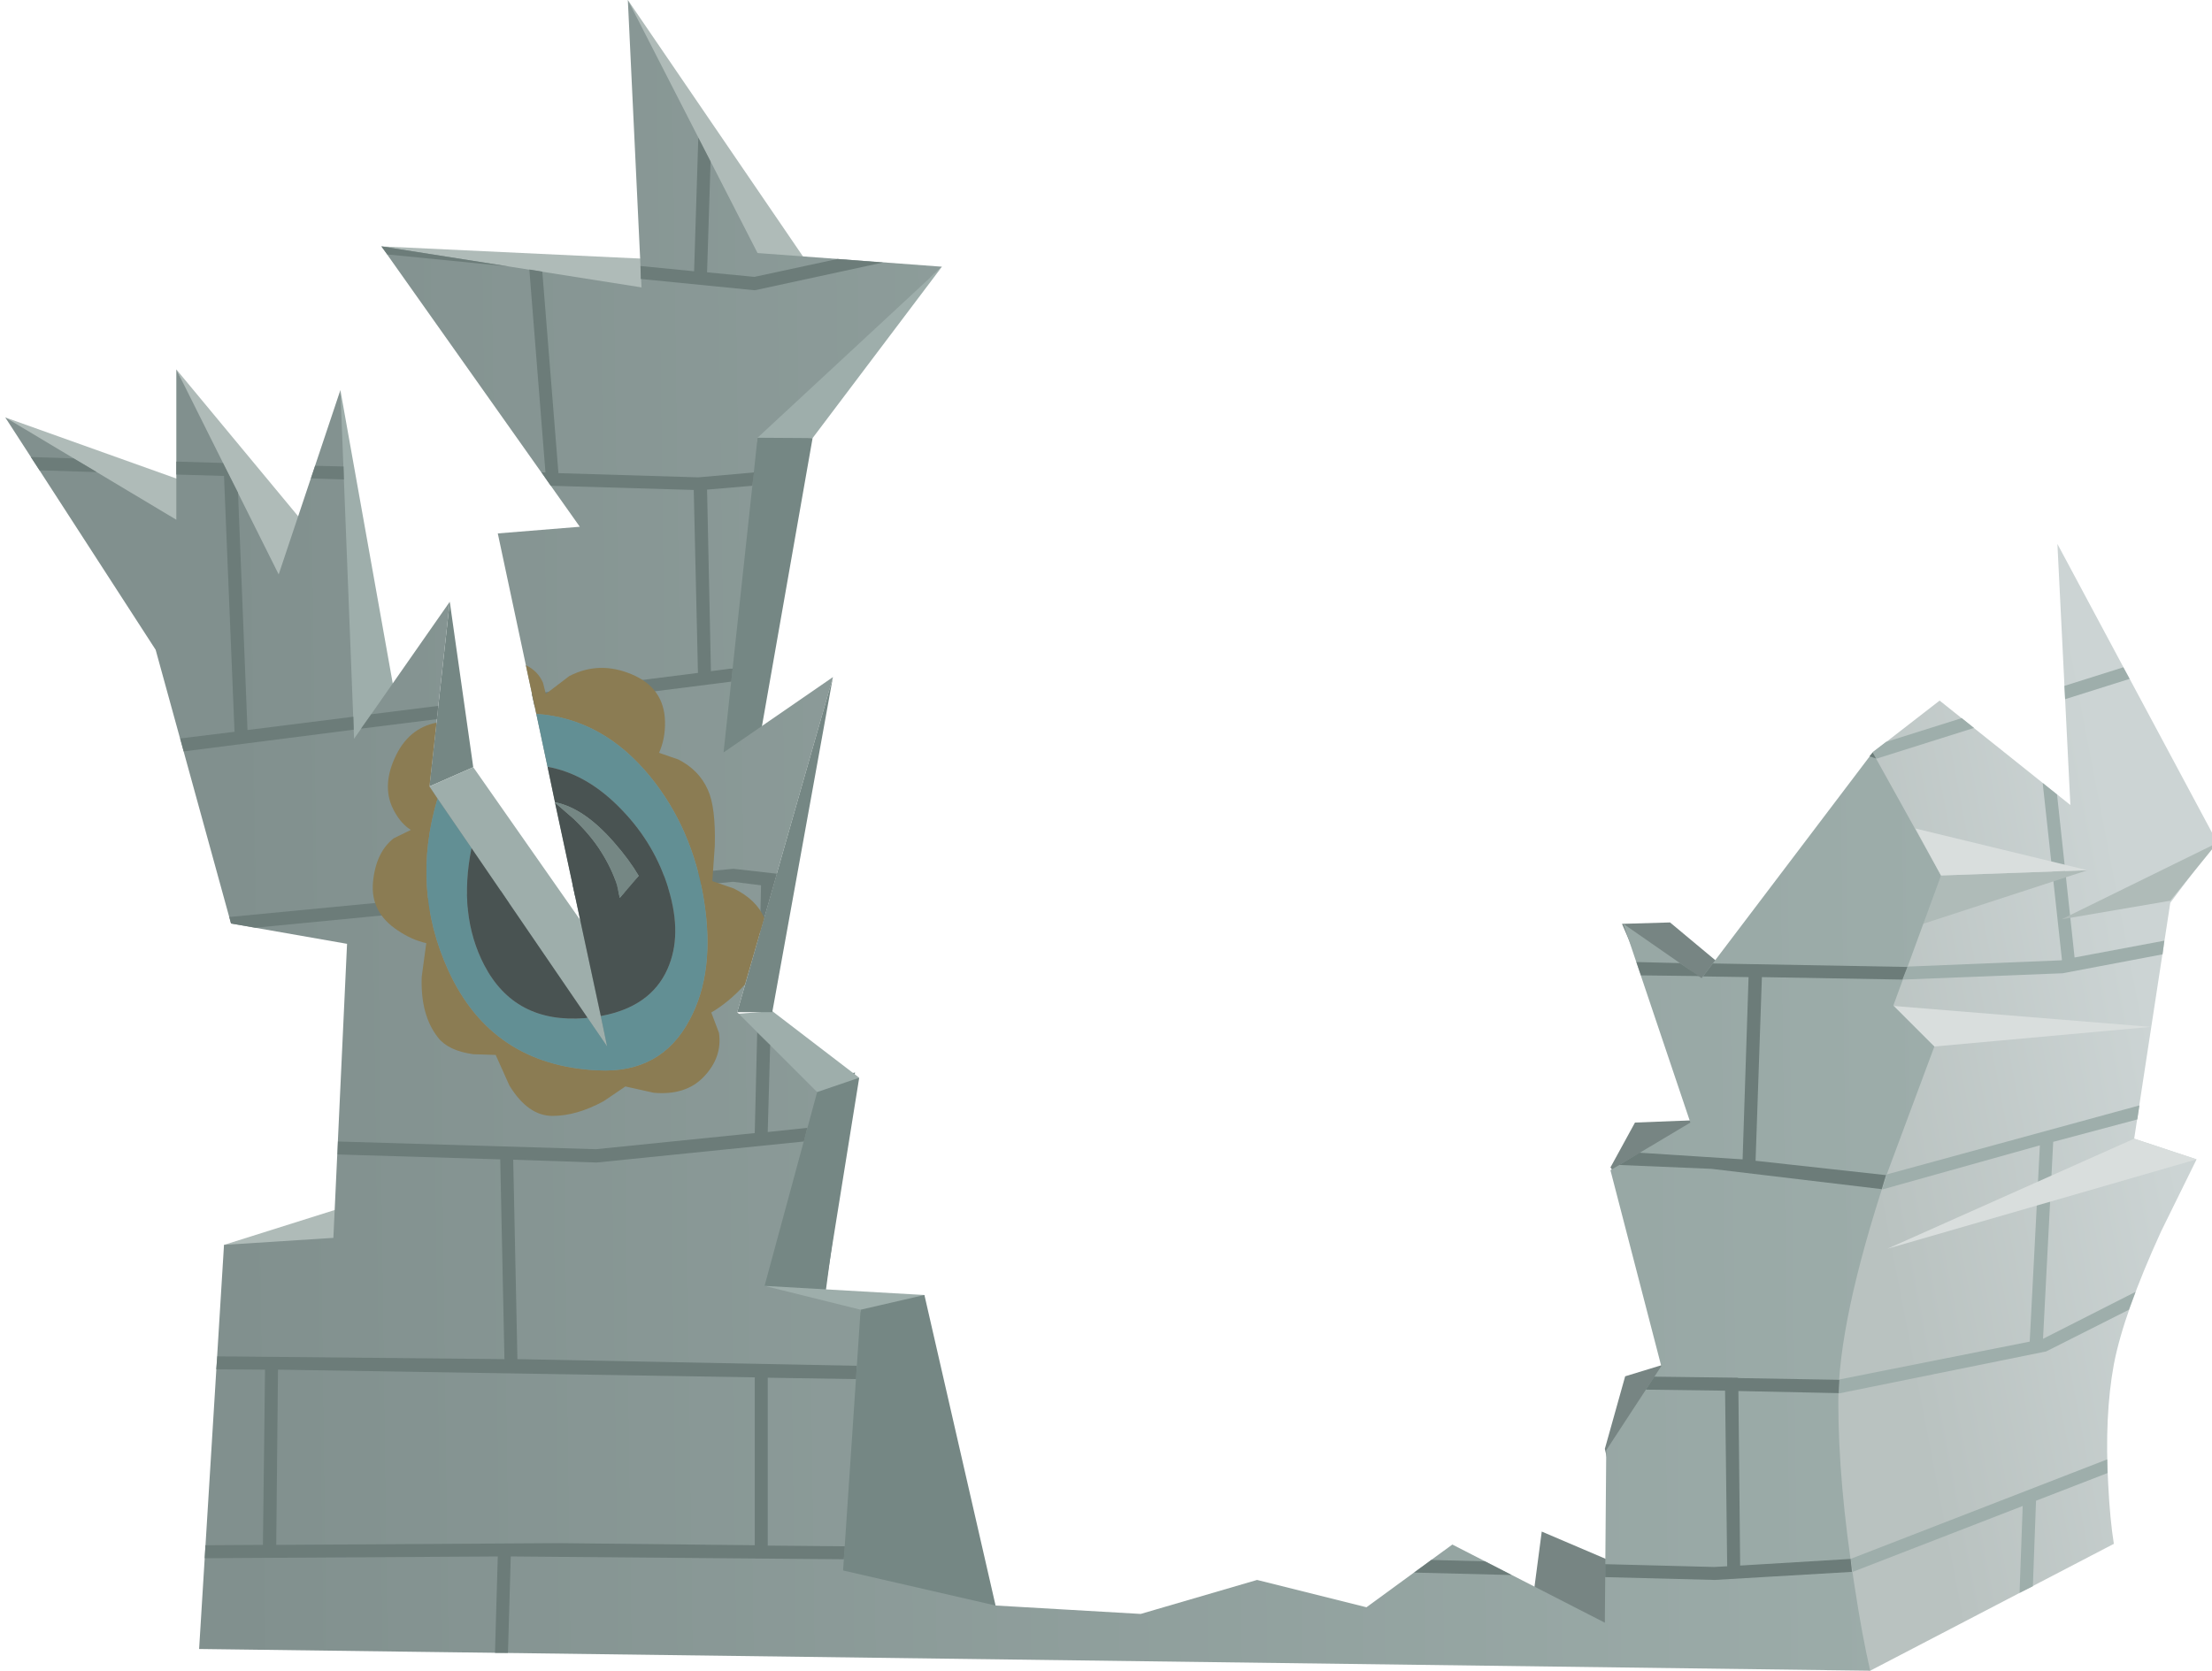 <?xml version="1.0" encoding="UTF-8" standalone="no"?>
<svg xmlns:xlink="http://www.w3.org/1999/xlink" height="238.35px" width="315.5px" xmlns="http://www.w3.org/2000/svg">
  <g transform="matrix(1.0, 0.0, 0.0, 1.0, 0.0, 0.0)">
    <use height="238.35" transform="matrix(1.0, 0.0, 0.0, 1.0, 0.75, 0.0)" width="315.5" xlink:href="#shape0"/>
  </g>
  <defs>
    <g id="shape0" transform="matrix(1.0, 0.0, 0.0, 1.0, -0.75, 0.0)">
      <path d="M104.75 63.95 L134.35 38.05 115.9 62.5 104.75 63.95" fill="#9eaeab" fill-rule="evenodd" stroke="none"/>
      <path d="M48.7 111.75 L48.55 55.65 56.75 101.6 48.7 111.75" fill="#9eaeab" fill-rule="evenodd" stroke="none"/>
      <path d="M61.25 112.2 L64.15 85.85 67.5 109.45 61.25 112.2" fill="#758784" fill-rule="evenodd" stroke="none"/>
      <path d="M67.5 109.45 L92.55 145.25 84.05 157.05 61.25 112.2 67.5 109.45" fill="#9eaeab" fill-rule="evenodd" stroke="none"/>
      <path d="M98.55 46.75 L54.4 35.15 98.95 37.25 98.55 46.75" fill="#afbbb8" fill-rule="evenodd" stroke="none"/>
      <path d="M89.55 0.0 L115.7 38.3 104.75 39.3 89.55 0.0" fill="#afbbb8" fill-rule="evenodd" stroke="none"/>
      <path d="M117.8 184.05 L106.9 185.45 111.25 156.1 121.95 153.0 117.8 184.05" fill="#758784" fill-rule="evenodd" stroke="none"/>
      <path d="M114.15 152.9 L122.55 153.75 116.9 188.9 104.15 186.4 114.15 152.9" fill="#758784" fill-rule="evenodd" stroke="none"/>
      <path d="M104.95 144.65 L110.15 144.25 122.55 153.75 116.55 155.8 101.65 153.75 104.95 144.65" fill="#9eaeab" fill-rule="evenodd" stroke="none"/>
      <path d="M130.2 195.5 L109.05 183.45 131.85 184.75 130.2 195.5" fill="#9eaeab" fill-rule="evenodd" stroke="none"/>
      <path d="M131.85 184.75 L142.0 229.05 115.15 230.9 122.75 186.85 131.85 184.75" fill="#758784" fill-rule="evenodd" stroke="none"/>
      <path d="M0.75 59.55 L29.85 69.95 27.4 78.65 0.75 59.55" fill="#afbbb8" fill-rule="evenodd" stroke="none"/>
      <path d="M25.15 52.7 L45.8 77.6 40.0 85.25 25.15 52.7" fill="#afbbb8" fill-rule="evenodd" stroke="none"/>
      <path d="M31.95 177.6 L53.85 170.7 64.4 178.75 35.85 184.95 31.95 177.6" fill="#afbbb8" fill-rule="evenodd" stroke="none"/>
      <path d="M316.15 120.0 L309.55 128.8 304.4 162.45 313.3 165.4 308.25 175.65 Q302.9 187.35 301.5 194.65 300.15 201.95 300.7 211.85 300.95 216.8 301.5 220.25 L266.75 238.35 Q257.15 234.75 254.6 216.65 252.4 201.2 255.4 176.35 257.7 157.6 262.6 130.6 L267.1 107.35 276.65 99.95 295.3 114.85 293.45 77.6 316.15 120.0" fill="url(#gradient0)" fill-rule="evenodd" stroke="none"/>
      <path d="M300.6 210.15 L290.4 214.1 289.95 226.3 288.05 227.25 288.5 214.85 264.25 224.25 263.95 222.4 300.55 208.2 300.6 210.15" fill="#9eaeab" fill-rule="evenodd" stroke="none"/>
      <path d="M268.45 169.7 L269.1 167.55 305.15 157.7 304.85 159.7 292.85 162.9 291.4 191.0 304.6 184.3 303.65 186.85 291.85 192.8 262.25 198.8 262.35 196.8 289.5 191.4 290.95 163.4 268.45 169.7" fill="#9eaeab" fill-rule="evenodd" stroke="none"/>
      <path d="M302.85 95.2 L303.75 96.85 294.55 99.75 294.45 97.85 302.85 95.2" fill="#9eaeab" fill-rule="evenodd" stroke="none"/>
      <path d="M294.05 137.0 L294.1 136.95 291.35 111.7 293.4 113.35 295.9 136.6 308.7 134.2 308.45 136.15 294.2 138.85 271.4 139.75 272.05 137.9 294.05 137.0" fill="#9eaeab" fill-rule="evenodd" stroke="none"/>
      <path d="M281.55 103.85 L267.6 108.25 267.1 107.3 269.0 105.85 279.8 102.45 281.55 103.85" fill="#9eaeab" fill-rule="evenodd" stroke="none"/>
      <path d="M115.9 62.5 L107.65 109.45 97.9 113.4 108.05 62.45 115.9 62.5" fill="#758784" fill-rule="evenodd" stroke="none"/>
      <path d="M238.2 131.6 L249.35 140.9 255.25 227.15 228.55 234.95 218.35 230.3 219.9 218.5 232.9 224.05 228.9 206.7 231.8 196.35 244.7 192.4 233.85 172.25 229.7 166.55 233.2 160.15 243.35 159.75 231.35 131.8 238.2 131.6" fill="#778583" fill-rule="evenodd" stroke="none"/>
      <path d="M272.75 132.3 L276.85 124.9 297.75 124.15 272.75 132.3" fill="#afbbb8" fill-rule="evenodd" stroke="none"/>
      <path d="M266.2 143.2 L306.75 146.5 275.9 149.3 266.2 143.2" fill="#d9dedd" fill-rule="evenodd" stroke="none"/>
      <path d="M231.55 131.8 L242.7 139.55 267.1 107.35 276.85 124.9 270.05 143.45 275.9 149.3 269.05 167.7 Q262.2 188.45 262.2 200.0 262.2 211.6 264.5 226.15 265.6 233.4 266.75 238.35 L28.4 235.25 31.95 177.6 47.55 176.6 49.5 134.65 32.95 131.75 22.2 92.7 0.75 59.55 25.15 74.15 25.15 52.7 39.75 81.95 48.55 55.65 50.5 105.4 64.15 85.85 61.25 112.2 86.6 149.3 71.0 76.1 82.7 75.15 54.4 35.15 91.5 41.0 89.55 0.0 108.05 36.1 134.35 38.05 108.05 62.45 103.2 107.35 118.8 96.6 105.15 144.4 116.55 155.8 109.05 183.45 122.75 186.85 120.25 224.05 142.0 229.05 162.7 230.25 179.3 225.4 194.9 229.3 207.15 220.35 228.9 231.5 229.1 206.9 236.95 194.9 229.7 166.95 241.1 160.15 231.55 131.8" fill="url(#gradient1)" fill-rule="evenodd" stroke="none"/>
      <path d="M313.3 165.4 L269.2 178.15 304.4 162.45 313.3 165.4" fill="#d9dedd" fill-rule="evenodd" stroke="none"/>
      <path d="M105.15 144.4 L118.8 96.6 110.15 144.4 105.15 144.4" fill="#758784" fill-rule="evenodd" stroke="none"/>
      <path d="M273.2 118.2 L297.75 124.15 276.85 124.9 273.2 118.2" fill="#d9dedd" fill-rule="evenodd" stroke="none"/>
      <path d="M316.25 120.25 L309.55 128.5 294.05 131.15 316.25 120.25" fill="#afbbb8" fill-rule="evenodd" stroke="none"/>
      <path d="M230.95 166.2 L233.85 164.45 248.55 165.4 249.4 139.4 242.9 139.3 244.3 137.45 272.05 137.95 271.35 139.75 251.3 139.4 250.4 165.6 269.0 167.65 268.4 169.65 244.1 166.75 230.95 166.2" fill="#6c7c79" fill-rule="evenodd" stroke="none"/>
      <path d="M107.65 196.5 L39.65 195.4 39.4 220.4 79.7 220.15 107.65 220.45 107.65 196.5 M37.8 195.4 L30.85 195.35 31.0 193.5 71.95 193.9 71.35 165.4 48.15 164.7 48.2 162.85 85.0 163.95 107.65 161.65 108.0 147.3 109.85 149.1 109.5 161.5 115.15 160.9 114.65 162.85 85.1 165.85 73.2 165.45 73.8 193.9 122.2 194.85 122.1 196.75 109.5 196.55 109.5 220.5 120.5 220.6 120.35 222.45 72.85 222.05 72.45 235.8 70.6 235.8 71.0 222.05 29.2 222.3 29.3 220.45 37.5 220.4 37.8 195.4" fill="#6c7c79" fill-rule="evenodd" stroke="none"/>
      <path d="M247.9 196.6 L262.35 196.85 262.25 198.75 247.95 198.45 248.2 223.35 263.95 222.4 264.15 224.25 244.55 225.4 228.95 225.0 228.95 223.15 244.5 223.55 246.35 223.45 246.05 198.4 234.75 198.25 235.95 196.4 247.9 196.55 247.9 196.6" fill="#6c7c79" fill-rule="evenodd" stroke="none"/>
      <path d="M71.45 127.1 L72.6 128.85 36.4 132.35 32.95 131.75 32.7 130.8 32.95 130.8 71.45 127.1" fill="#6c7c79" fill-rule="evenodd" stroke="none"/>
      <path d="M62.5 100.7 L62.3 102.6 51.5 103.95 52.95 101.9 62.5 100.7" fill="#6c7c79" fill-rule="evenodd" stroke="none"/>
      <path d="M108.55 126.3 L104.55 125.8 82.05 127.95 81.65 126.15 104.55 123.95 104.65 123.95 110.8 124.65 108.4 133.05 108.55 126.3" fill="#6c7c79" fill-rule="evenodd" stroke="none"/>
      <path d="M239.6 137.4 L242.35 139.25 234.05 139.15 233.4 137.25 239.6 137.4" fill="#6c7c79" fill-rule="evenodd" stroke="none"/>
      <path d="M54.4 35.15 L72.45 38.0 55.25 36.3 54.4 35.15" fill="#6c7c79" fill-rule="evenodd" stroke="none"/>
      <path d="M211.8 222.75 L215.6 224.7 201.7 224.35 204.15 222.55 211.8 222.75" fill="#6c7c79" fill-rule="evenodd" stroke="none"/>
      <path d="M267.5 108.05 L267.55 108.2 266.65 107.9 267.1 107.35 267.5 108.05" fill="#6c7c79" fill-rule="evenodd" stroke="none"/>
      <path d="M107.55 67.4 L107.3 69.3 100.85 69.85 101.4 95.75 104.1 95.4 104.5 95.4 104.3 97.25 104.25 97.25 76.25 100.8 75.85 99.0 99.55 96.0 98.95 69.9 78.55 69.3 77.25 67.4 77.8 67.4 75.5 38.45 77.35 38.75 79.65 67.5 99.6 68.1 107.55 67.4" fill="#6c7c79" fill-rule="evenodd" stroke="none"/>
      <path d="M31.95 67.9 L25.15 67.7 25.15 65.85 31.8 66.05 33.95 70.3 35.3 104.15 50.4 102.25 50.45 104.1 26.2 107.2 25.7 105.35 33.45 104.4 31.95 67.9" fill="#6c7c79" fill-rule="evenodd" stroke="none"/>
      <path d="M99.6 19.65 L101.35 23.05 100.85 38.85 107.6 39.5 119.45 36.95 125.95 37.45 107.7 41.4 107.55 41.4 91.4 39.8 91.35 37.95 99.0 38.7 99.6 19.65" fill="#6c7c79" fill-rule="evenodd" stroke="none"/>
      <path d="M49.0 66.55 L49.05 68.4 44.35 68.25 44.95 66.45 49.0 66.55" fill="#6c7c79" fill-rule="evenodd" stroke="none"/>
      <path d="M10.5 65.4 L13.8 67.35 5.65 67.1 4.4 65.2 10.5 65.4" fill="#6c7c79" fill-rule="evenodd" stroke="none"/>
      <path d="M75.0 94.9 Q76.7 95.7 77.45 97.4 L77.85 99.0 81.2 96.45 Q85.45 94.25 90.1 96.2 94.75 98.15 94.85 102.95 94.9 105.4 94.0 107.4 L96.75 108.35 Q99.7 109.85 100.95 112.65 102.1 115.15 101.95 120.7 L101.6 125.7 104.65 126.75 Q107.9 128.35 109.0 130.95 L106.25 140.45 Q104.0 142.95 101.45 144.45 L102.55 147.35 Q103.05 150.85 100.35 153.65 97.8 156.3 93.25 155.9 L89.2 155.0 86.1 157.1 Q82.25 159.2 78.8 159.2 75.3 159.2 72.65 154.85 L70.7 150.5 67.5 150.4 Q63.95 149.9 62.5 148.05 59.95 144.85 60.15 139.35 L60.8 134.55 Q58.75 134.1 56.75 132.75 52.8 130.15 53.2 125.85 53.6 121.6 56.15 119.6 L58.6 118.4 Q57.25 117.55 56.3 115.85 54.35 112.45 56.3 108.15 58.2 103.9 62.25 103.1 L61.25 112.2 62.4 113.95 Q58.6 126.7 63.95 138.45 70.15 152.0 85.3 152.7 94.3 153.15 98.35 145.5 102.05 138.65 100.4 128.4 98.75 118.15 92.7 110.75 85.95 102.5 76.5 101.85 L75.0 94.9" fill="#8b7c53" fill-rule="evenodd" stroke="none"/>
      <path d="M63.95 138.45 Q58.6 126.7 62.4 113.95 L67.25 121.0 Q65.35 130.5 69.05 137.65 73.4 146.05 83.45 145.25 L83.8 145.2 86.6 149.3 85.7 144.95 Q92.8 143.65 95.2 138.25 97.35 133.45 95.35 126.85 93.45 120.5 88.75 115.6 83.8 110.4 78.1 109.4 L76.5 101.85 Q85.95 102.5 92.7 110.75 98.75 118.15 100.4 128.4 102.05 138.65 98.35 145.5 94.3 153.15 85.3 152.7 70.15 152.0 63.95 138.45" fill="#628f94" fill-rule="evenodd" stroke="none"/>
      <path d="M69.05 137.65 Q65.35 130.5 67.25 121.0 L83.8 145.2 83.45 145.25 Q73.4 146.05 69.05 137.65" fill="#495352" fill-rule="evenodd" stroke="none"/>
      <path d="M79.15 114.45 L78.1 109.4 Q83.8 110.4 88.75 115.6 93.45 120.5 95.35 126.85 97.35 133.45 95.2 138.25 92.8 143.65 85.7 144.95 L79.15 114.5 81.8 116.8 Q84.25 119.15 85.7 121.45 87.25 123.9 88.0 126.25 L88.4 128.1 91.1 124.95 Q89.75 122.65 87.6 120.2 83.3 115.25 79.15 114.45" fill="#495352" fill-rule="evenodd" stroke="none"/>
      <path d="M79.15 114.5 L79.15 114.45 Q83.3 115.25 87.6 120.2 89.75 122.65 91.1 124.95 L88.4 128.1 88.0 126.25 Q87.25 123.9 85.7 121.45 84.25 119.15 81.8 116.8 L79.15 114.5" fill="#758784" fill-rule="evenodd" stroke="none"/>
    </g>
    <linearGradient gradientTransform="matrix(0.026, -0.005, -0.005, -0.026, 286.65, 156.75)" gradientUnits="userSpaceOnUse" id="gradient0" spreadMethod="pad" x1="-819.2" x2="819.2">
      <stop offset="0.0" stop-color="#b9c2c0"/>
      <stop offset="1.0" stop-color="#ccd4d4"/>
    </linearGradient>
    <linearGradient gradientTransform="matrix(-0.154, 0.002, 0.002, 0.154, 158.2, 119.45)" gradientUnits="userSpaceOnUse" id="gradient1" spreadMethod="pad" x1="-819.2" x2="819.2">
      <stop offset="0.0" stop-color="#9eaeab"/>
      <stop offset="1.0" stop-color="#81908e"/>
    </linearGradient>
  </defs>
</svg>
